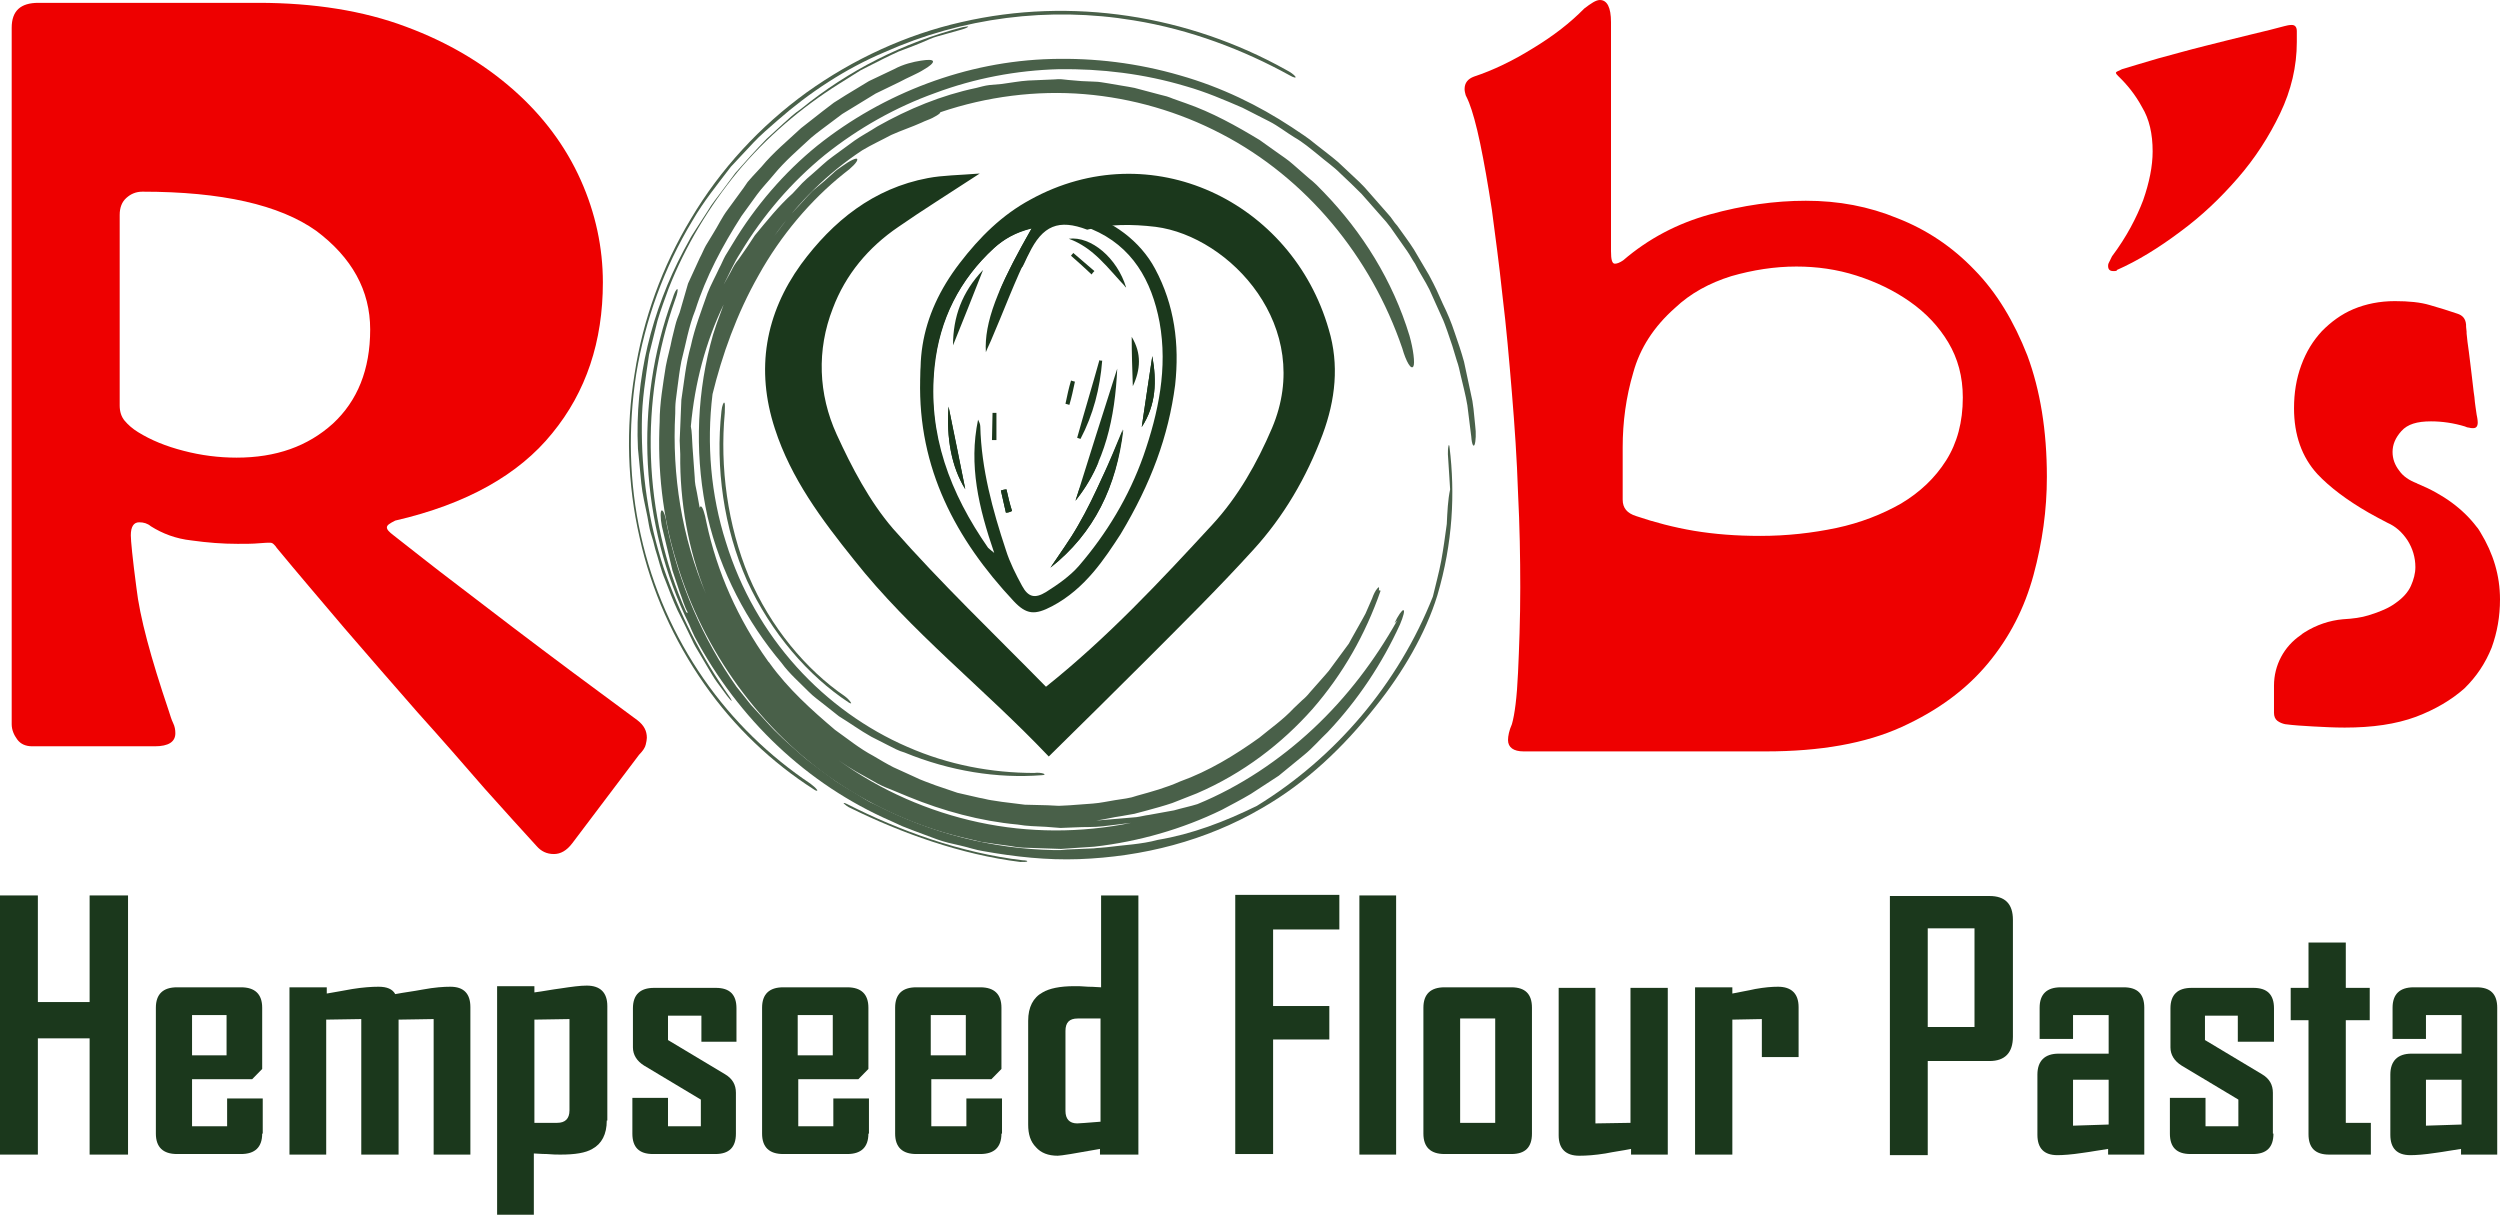 <svg width="216" height="105" viewBox="0 0 216 105" fill="none" xmlns="http://www.w3.org/2000/svg">
<g clip-path="url(#clip0_1_171)">
<path d="M11.062 99.757H7.743V89.713H3.271V99.757H0V77.366H3.271V86.577H7.743V77.366H11.062V99.757Z" fill="#1B381C"/>
<path d="M22.653 97.944C22.653 99.12 22.028 99.708 20.826 99.708H15.295C14.092 99.708 13.467 99.12 13.467 97.944V87.067C13.467 85.891 14.092 85.303 15.295 85.303H20.826C22.028 85.303 22.653 85.891 22.653 87.067V92.359L21.788 93.241H16.593V97.308H19.623V94.907H22.701V97.944H22.653ZM19.575 91.183V87.704H16.593V91.183H19.575Z" fill="#1B381C"/>
<path d="M40.641 99.757H37.467V88.047L34.437 88.096V99.757H31.214V88.047L28.184 88.096V99.757H25.01V85.303H28.233V85.842C29.002 85.695 29.723 85.597 30.445 85.45C31.359 85.303 32.128 85.254 32.705 85.254C33.427 85.254 33.908 85.45 34.148 85.891C34.918 85.744 35.736 85.646 36.505 85.499C37.563 85.303 38.333 85.254 38.91 85.254C40.064 85.254 40.641 85.842 40.641 87.018V99.757Z" fill="#1B381C"/>
<path d="M52.425 96.817C52.425 97.993 51.992 98.826 51.174 99.267C50.597 99.61 49.683 99.757 48.433 99.757C48.144 99.757 47.76 99.757 47.23 99.708C46.702 99.708 46.365 99.659 46.124 99.659V104.951H42.95V85.205H46.172V85.744C46.942 85.646 47.663 85.499 48.433 85.401C49.395 85.254 50.116 85.156 50.693 85.156C51.848 85.156 52.473 85.744 52.473 86.92V96.817H52.425ZM49.203 95.936V88.047L46.172 88.096V97.013H48.144C48.818 97.013 49.203 96.671 49.203 95.936Z" fill="#1B381C"/>
<path d="M63.583 97.945C63.583 99.12 63.006 99.708 61.803 99.708H56.417C55.214 99.708 54.637 99.12 54.637 97.945V94.858H57.715V97.308H60.553V95.005L55.647 92.065C55.022 91.673 54.685 91.134 54.685 90.497V87.116C54.685 85.94 55.311 85.352 56.513 85.352H61.852C63.054 85.352 63.631 85.94 63.631 87.116V90.007H60.601V87.753H57.715V89.86L62.621 92.8C63.294 93.192 63.583 93.731 63.583 94.417V97.945Z" fill="#1B381C"/>
<path d="M75.03 97.944C75.03 99.12 74.405 99.708 73.203 99.708H67.671C66.469 99.708 65.844 99.12 65.844 97.944V87.067C65.844 85.891 66.469 85.303 67.671 85.303H73.203C74.405 85.303 75.03 85.891 75.03 87.067V92.359L74.164 93.241H68.97V97.308H72V94.907H75.078V97.944H75.03ZM71.952 91.183V87.704H68.922V91.183H71.952Z" fill="#1B381C"/>
<path d="M86.525 97.944C86.525 99.12 85.9 99.708 84.697 99.708H79.166C77.964 99.708 77.339 99.12 77.339 97.944V87.067C77.339 85.891 77.964 85.303 79.166 85.303H84.697C85.9 85.303 86.525 85.891 86.525 87.067V92.359L85.659 93.241H80.465V97.308H83.495V94.907H86.573V97.944H86.525ZM83.447 91.183V87.704H80.417V91.183H83.447Z" fill="#1B381C"/>
<path d="M98.261 99.757H95.038V99.267C92.874 99.659 91.671 99.855 91.383 99.855C90.565 99.855 89.94 99.61 89.507 99.12C89.026 98.63 88.834 97.993 88.834 97.16V88.194C88.834 87.018 89.267 86.185 90.084 85.744C90.661 85.401 91.575 85.205 92.826 85.205C93.114 85.205 93.499 85.205 94.028 85.254C94.557 85.254 94.894 85.303 95.134 85.303V77.366H98.357V99.757H98.261ZM95.086 96.915V87.998H93.114C92.393 87.998 92.056 88.341 92.056 89.076V95.985C92.056 96.671 92.393 97.062 93.066 97.062C93.21 97.062 93.884 97.013 95.086 96.915Z" fill="#1B381C"/>
<path d="M115.671 80.306H109.996V86.92H114.854V89.811H109.996V99.708H106.726V77.317H115.72V80.306H115.671Z" fill="#1B381C"/>
<path d="M120.625 99.757H117.451V77.366H120.625V99.757Z" fill="#1B381C"/>
<path d="M132.361 97.944C132.361 99.12 131.784 99.708 130.581 99.708H124.81C123.607 99.708 122.982 99.12 122.982 97.944V87.067C122.982 85.891 123.607 85.303 124.81 85.303H130.581C131.784 85.303 132.361 85.891 132.361 87.067V97.944ZM129.186 97.013V87.998H126.156V97.013H129.186Z" fill="#1B381C"/>
<path d="M144.096 99.757H140.922V99.267C140.2 99.414 139.431 99.512 138.71 99.659C137.796 99.806 137.074 99.855 136.449 99.855C135.295 99.855 134.669 99.267 134.669 98.091V85.352H137.844V97.062L140.874 97.013V85.352H144.096V99.757Z" fill="#1B381C"/>
<path d="M155.399 91.33H152.224V88.047L149.675 88.096V99.757H146.453V85.303H149.675V85.842C150.349 85.695 151.022 85.597 151.647 85.45C152.465 85.303 153.09 85.254 153.619 85.254C154.774 85.254 155.399 85.842 155.399 87.018V91.33Z" fill="#1B381C"/>
<path d="M173.916 89.566C173.916 90.938 173.243 91.673 171.896 91.673H166.557V99.806H163.287V77.415H171.896C173.243 77.415 173.916 78.101 173.916 79.473V89.566ZM170.597 88.733V80.208H166.557V88.733H170.597Z" fill="#1B381C"/>
<path d="M185.218 99.757H182.14V99.267C181.419 99.365 180.697 99.512 179.928 99.61C178.966 99.757 178.244 99.806 177.763 99.806C176.609 99.806 176.032 99.218 176.032 98.042V92.849C176.032 91.673 176.657 91.036 177.86 91.036H182.188V87.704H179.11V89.762H176.224V87.067C176.224 85.891 176.85 85.303 178.052 85.303H183.487C184.689 85.303 185.266 85.891 185.266 87.067V99.757H185.218ZM182.188 97.16V93.29H179.11V97.258L182.188 97.16Z" fill="#1B381C"/>
<path d="M196.425 97.945C196.425 99.12 195.848 99.708 194.645 99.708H189.259C188.056 99.708 187.479 99.12 187.479 97.945V94.858H190.557V97.308H193.395V95.005L188.489 92.065C187.864 91.673 187.527 91.134 187.527 90.497V87.116C187.527 85.94 188.152 85.352 189.355 85.352H194.693C195.896 85.352 196.473 85.94 196.473 87.116V90.007H193.347V87.753H190.509V89.86L195.415 92.8C196.088 93.192 196.377 93.731 196.377 94.417V97.945H196.425Z" fill="#1B381C"/>
<path d="M204.794 99.757H201.234C200.032 99.757 199.455 99.169 199.455 97.993V88.145H197.916V85.352H199.455V81.433H202.677V85.352H204.745V88.145H202.677V97.013H204.842V99.757H204.794Z" fill="#1B381C"/>
<path d="M215.712 99.757H212.633V99.267C211.912 99.365 211.19 99.512 210.421 99.61C209.459 99.757 208.738 99.806 208.257 99.806C207.102 99.806 206.525 99.218 206.525 98.042V92.849C206.525 91.673 207.15 91.036 208.353 91.036H212.681V87.704H209.603V89.762H206.718V87.067C206.718 85.891 207.343 85.303 208.545 85.303H213.98C215.182 85.303 215.76 85.891 215.76 87.067V99.757H215.712ZM212.681 97.16V93.29H209.603V97.258L212.681 97.16Z" fill="#1B381C"/>
<path d="M55.792 64.333C55.743 64.578 55.551 64.872 55.214 65.215L49.443 72.858C48.962 73.495 48.433 73.789 47.856 73.789C47.23 73.789 46.749 73.544 46.365 73.103C45.21 71.829 43.719 70.212 41.892 68.154C40.112 66.097 38.188 63.892 36.072 61.54C34.004 59.188 31.888 56.738 29.771 54.288C27.655 51.79 25.683 49.487 23.904 47.331C23.856 47.233 23.759 47.135 23.663 47.037C23.567 46.939 23.471 46.89 23.327 46.89C23.182 46.89 22.894 46.89 22.365 46.939C21.836 46.988 21.21 46.988 20.537 46.988C19.238 46.988 17.94 46.89 16.545 46.694C15.198 46.547 14.044 46.106 13.034 45.469C12.745 45.224 12.409 45.126 12.024 45.126C11.543 45.126 11.303 45.518 11.303 46.253C11.303 46.694 11.447 48.213 11.784 50.761C12.072 53.309 13.034 56.836 14.573 61.393C14.717 61.834 14.814 62.177 14.958 62.471C15.102 62.765 15.15 63.059 15.15 63.353C15.15 64.088 14.573 64.48 13.371 64.48H2.79C2.212 64.48 1.78 64.284 1.491 63.892C1.202 63.5 1.01 63.059 1.01 62.569V2.401C1.01 0.931 1.78 0.245 3.319 0.245H22.317C27.126 0.245 31.407 0.931 35.062 2.303C38.766 3.675 41.844 5.537 44.393 7.79C46.942 10.044 48.866 12.641 50.164 15.532C51.463 18.423 52.088 21.412 52.088 24.4C52.088 29.496 50.645 33.857 47.711 37.434C44.826 41.01 40.305 43.558 34.148 44.979C33.667 45.224 33.427 45.371 33.427 45.567C33.427 45.763 33.619 45.959 34.004 46.253C35.88 47.723 37.611 49.095 39.295 50.369C40.978 51.643 42.613 52.916 44.297 54.19C45.98 55.464 47.663 56.738 49.443 58.061C51.222 59.384 53.098 60.756 55.07 62.226C55.647 62.667 55.888 63.157 55.888 63.745C55.888 63.892 55.84 64.137 55.792 64.333ZM10.774 36.356C11.062 36.699 11.447 37.041 11.928 37.336C13.034 38.022 14.333 38.56 15.872 38.952C17.363 39.344 18.902 39.54 20.441 39.54C23.856 39.54 26.597 38.56 28.762 36.601C30.878 34.641 31.984 31.946 31.984 28.467C31.984 25.086 30.397 22.244 27.319 19.942C24.144 17.688 19.142 16.561 12.313 16.561C11.736 16.561 11.303 16.757 10.918 17.1C10.533 17.443 10.341 17.933 10.341 18.57V35.033C10.341 35.572 10.485 36.013 10.774 36.356Z" fill="#EE0000"/>
<path d="M163.96 18.864C166.461 19.844 168.673 21.314 170.597 23.322C172.521 25.282 174.012 27.781 175.166 30.721C176.272 33.71 176.85 37.188 176.85 41.206C176.85 44.048 176.465 46.841 175.695 49.683C174.926 52.525 173.627 55.072 171.751 57.326C169.876 59.58 167.423 61.393 164.297 62.814C161.17 64.235 157.274 64.921 152.561 64.921H131.639C130.773 64.921 130.293 64.578 130.293 63.941C130.293 63.598 130.389 63.108 130.629 62.569C130.87 61.736 131.062 60.266 131.158 58.11C131.254 56.003 131.351 53.553 131.351 50.761C131.351 48.164 131.303 45.469 131.158 42.578C131.062 39.687 130.87 36.846 130.629 33.955C130.389 31.064 130.148 28.271 129.812 25.527C129.523 22.784 129.186 20.334 128.898 18.129C128.561 15.924 128.224 14.013 127.888 12.396C127.551 10.779 127.214 9.603 126.926 8.868C126.83 8.623 126.733 8.427 126.637 8.231C126.589 8.035 126.541 7.888 126.541 7.692C126.541 7.154 126.83 6.811 127.359 6.615C128.994 6.076 130.725 5.243 132.457 4.165C134.236 3.087 135.679 1.96 136.882 0.735C137.459 0.294 137.892 0 138.228 0C138.854 0 139.19 0.637 139.19 1.911V21.706C139.19 22.441 139.287 22.784 139.527 22.784C139.719 22.784 139.96 22.686 140.248 22.489C142.413 20.628 144.914 19.305 147.751 18.521C150.589 17.737 153.331 17.345 156.024 17.345C158.862 17.345 161.459 17.835 163.96 18.864ZM146.357 45.861C148.136 46.155 150.012 46.302 152.08 46.302C154.389 46.302 156.553 46.057 158.669 45.616C160.737 45.175 162.613 44.44 164.248 43.509C165.884 42.529 167.182 41.304 168.144 39.785C169.106 38.266 169.587 36.454 169.587 34.347C169.587 32.534 169.154 30.966 168.337 29.594C167.519 28.222 166.413 27.046 165.018 26.066C163.623 25.086 162.084 24.351 160.401 23.812C158.717 23.273 156.986 23.029 155.206 23.029C153.331 23.029 151.455 23.322 149.579 23.861C147.703 24.449 146.068 25.331 144.721 26.605C142.894 28.222 141.691 30.084 141.114 32.191C140.489 34.298 140.2 36.454 140.2 38.658V43.166C140.2 43.901 140.585 44.342 141.355 44.587C142.942 45.126 144.625 45.567 146.357 45.861Z" fill="#EE0000"/>
<path d="M81.956 35.131C82.485 37.63 82.966 40.079 83.399 42.284C82.196 40.324 81.763 37.825 81.956 35.131Z" fill="#1B381C"/>
<path d="M86.91 44.293C86.765 43.656 86.621 43.019 86.477 42.382C86.621 42.333 86.814 42.284 86.958 42.284C87.102 42.921 87.246 43.558 87.439 44.146C87.246 44.244 87.102 44.293 86.91 44.293Z" fill="#1B381C"/>
<path d="M94.942 39.834C94.461 41.059 93.787 42.186 92.922 43.264C93.018 42.921 93.162 42.578 93.258 42.235C93.835 41.451 94.413 40.667 94.942 39.834Z" fill="#1B381C"/>
<path d="M90.757 49.046C91.575 47.821 92.441 46.645 93.162 45.371C93.932 44.048 94.605 42.627 95.23 41.255C95.856 39.883 96.433 38.511 97.01 37.09C96.481 41.99 94.557 46.057 90.757 49.046Z" fill="#1B381C"/>
<path d="M97.25 24.743C97.25 24.792 97.25 24.841 97.298 24.841C97.25 24.792 97.154 24.694 97.106 24.645C97.154 24.694 97.202 24.694 97.25 24.743Z" fill="#1B381C"/>
<path d="M98.645 36.895C98.934 34.837 99.27 32.779 99.559 30.77C99.944 32.926 99.896 34.984 98.645 36.895Z" fill="#1B381C"/>
<path d="M114.276 37.532C112.882 41.255 110.91 44.636 108.264 47.527C105.282 50.81 102.156 53.896 99.03 57.032C96.337 59.727 93.643 62.373 90.613 65.362C84.986 59.433 78.733 54.631 73.779 48.36C70.99 44.881 68.345 41.353 66.95 37.041C65.266 31.897 66.132 27.095 69.21 22.832C71.952 19.109 75.463 16.267 80.176 15.385C81.475 15.14 82.822 15.14 84.649 14.993C81.956 16.757 79.743 18.129 77.627 19.599C75.03 21.363 73.058 23.714 71.952 26.654C70.557 30.231 70.701 34.053 72.288 37.532C73.587 40.373 75.126 43.313 77.146 45.665C81.331 50.418 85.9 54.778 90.373 59.335C95.711 55.072 100.232 50.222 104.753 45.322C106.966 42.921 108.601 40.03 109.9 36.992C113.603 28.271 106.292 20.432 99.848 19.599C97.779 19.354 95.808 19.354 93.932 19.844C91.479 18.913 90.084 19.452 88.882 21.951C88.689 22.294 88.545 22.686 88.353 23.029C87.583 23.714 86.91 24.449 86.333 25.233C86.958 23.714 87.872 21.951 89.122 19.746C87.727 20.089 86.717 20.677 85.852 21.461C82.87 24.204 81.138 27.634 80.705 31.701C80.417 34.494 80.705 37.09 81.427 39.589C81.138 38.952 80.85 38.316 80.609 37.63C78.589 32.191 79.455 27.242 82.918 22.735C84.649 20.481 86.573 18.57 89.026 17.247C99.415 11.514 111.631 17.394 114.806 28.467C115.719 31.505 115.383 34.543 114.276 37.532Z" fill="#1B381C"/>
<path d="M97.058 37.139C96.481 41.99 94.557 46.057 90.757 49.046C91.575 47.821 92.441 46.645 93.162 45.371C93.932 44.048 94.605 42.627 95.23 41.255C95.904 39.932 96.433 38.511 97.058 37.139Z" fill="#1B381C"/>
<path d="M96.529 31.848C96.337 36.111 95.471 40.03 92.922 43.264C94.076 39.54 95.278 35.768 96.529 31.848Z" fill="#1B381C"/>
<path d="M82.341 29.839C82.341 27.389 83.11 25.233 84.938 23.323C84.024 25.625 83.206 27.732 82.341 29.839Z" fill="#1B381C"/>
<path d="M95.23 31.162C95.038 33.563 94.461 35.817 93.355 37.923C93.258 37.874 93.162 37.874 93.066 37.825C93.691 35.572 94.365 33.367 94.99 31.113C95.038 31.162 95.134 31.162 95.23 31.162Z" fill="#1B381C"/>
<path d="M81.956 35.131C82.437 37.63 82.966 40.079 83.399 42.235C82.196 40.324 81.763 37.825 81.956 35.131Z" fill="#1B381C"/>
<path d="M97.298 24.841C95.711 23.175 94.509 21.412 92.344 20.628C94.268 20.383 96.529 22.294 97.298 24.841Z" fill="#1B381C"/>
<path d="M98.645 36.895C98.934 34.837 99.27 32.779 99.559 30.77C99.944 32.926 99.895 34.984 98.645 36.895Z" fill="#1B381C"/>
<path d="M97.779 29.104C98.645 30.525 98.549 31.946 97.876 33.367C97.827 31.897 97.779 30.525 97.779 29.104Z" fill="#1B381C"/>
<path d="M94.316 23.714C93.739 23.175 93.162 22.637 92.537 22.098C92.585 22 92.681 21.951 92.729 21.853C93.355 22.392 93.932 22.881 94.557 23.421C94.461 23.518 94.365 23.616 94.316 23.714Z" fill="#1B381C"/>
<path d="M85.707 38.022C85.707 37.237 85.755 36.454 85.755 35.67C85.852 35.67 85.996 35.67 86.092 35.67C86.092 36.454 86.092 37.237 86.092 38.022C85.996 38.022 85.852 38.022 85.707 38.022Z" fill="#1B381C"/>
<path d="M92.056 34.886C92.2 34.2 92.344 33.514 92.537 32.877C92.633 32.926 92.729 32.926 92.874 32.975C92.729 33.661 92.585 34.347 92.393 34.984C92.296 34.935 92.2 34.935 92.056 34.886Z" fill="#1B381C"/>
<path d="M86.91 44.293C86.765 43.656 86.621 43.019 86.477 42.382C86.621 42.333 86.814 42.284 86.958 42.284C87.102 42.921 87.246 43.558 87.439 44.146C87.246 44.244 87.102 44.293 86.91 44.293Z" fill="#1B381C"/>
<path d="M96.817 46.155C95.471 48.213 93.787 50.859 90.902 52.377C89.411 53.161 88.689 53.112 87.583 51.937C82.581 46.596 79.311 40.471 79.503 32.828C79.647 28.173 81.475 24.302 84.697 21.02C89.988 15.63 97.299 18.521 99.799 23.224C101.483 26.36 101.916 29.741 101.531 33.269C100.954 37.678 99.463 41.745 96.817 46.155ZM89.17 19.697C87.775 20.04 86.766 20.628 85.9 21.412C82.918 24.155 81.186 27.585 80.753 31.652C80.128 37.532 82.1 42.627 85.371 47.331C85.467 47.429 85.611 47.527 85.9 47.772C84.553 43.852 83.687 40.177 84.505 36.258C84.601 36.454 84.697 36.65 84.697 36.846C84.793 40.52 85.755 44.048 86.91 47.527C87.246 48.605 87.775 49.634 88.305 50.614C88.834 51.594 89.411 51.741 90.373 51.153C91.383 50.516 92.441 49.781 93.21 48.899C95.615 46.106 97.539 42.921 98.79 39.393C100.088 35.67 100.906 31.799 100.184 27.83C99.511 24.253 97.828 21.265 94.317 19.795C91.671 18.717 90.18 19.158 88.93 21.755C87.679 24.253 86.717 26.899 85.611 29.447C85.515 29.692 85.371 29.937 85.178 30.427C85.034 27.879 86.14 24.939 89.17 19.697Z" fill="#1B381C"/>
<g opacity="0.8">
<path d="M121.154 30.084C118.461 22.195 112.882 15.385 105.523 11.563C101.868 9.652 97.828 8.476 93.692 8.133C89.555 7.791 85.275 8.329 81.235 9.701C81.235 9.75 81.235 9.75 81.186 9.799C81.09 9.897 80.85 10.044 80.561 10.191C80.273 10.338 79.936 10.436 79.647 10.583C78.782 10.975 77.868 11.269 77.002 11.661C76.184 12.102 75.319 12.494 74.501 12.984C71.519 14.944 68.97 17.492 66.902 20.383L68.201 18.668L69.643 17.1C69.884 16.855 70.124 16.561 70.365 16.365L71.183 15.679L71.952 14.993C72.192 14.748 72.481 14.552 72.77 14.356C73.443 13.866 74.068 13.572 74.068 13.768C74.116 13.964 73.587 14.503 72.914 14.993C70.028 17.296 67.431 20.383 65.555 23.763C63.631 27.144 62.381 30.721 61.563 34.053C61.034 38.364 61.419 42.774 62.718 46.841C63.968 50.908 66.084 54.582 68.826 57.62C71.567 60.658 74.886 63.01 78.397 64.529C81.956 66.097 85.707 66.783 89.363 66.783C89.651 66.734 89.988 66.783 90.132 66.832C90.325 66.881 90.277 66.979 89.988 66.979C86.189 67.272 82.1 66.636 78.156 65.019C77.627 64.872 77.195 64.627 76.713 64.382C76.233 64.137 75.752 63.892 75.271 63.647C74.309 63.108 73.443 62.471 72.481 61.883L71.183 60.854C70.75 60.511 70.269 60.168 69.884 59.776C69.114 58.992 68.201 58.208 67.527 57.277C64.545 53.749 62.237 49.389 61.13 44.636C60.072 39.834 60.12 34.69 61.371 29.79L61.611 28.908L61.9 28.026L62.525 26.311C60.986 29.496 60.024 33.073 59.688 36.846C59.784 37.237 59.784 37.874 59.832 38.609L60.024 41.255C60.024 41.696 60.12 42.137 60.217 42.578L60.457 43.901C60.457 43.803 60.505 43.754 60.553 43.754C60.697 43.754 60.89 44.342 61.034 45.126C61.948 49.438 63.776 53.505 66.325 57.081C66.373 57.179 66.469 57.228 66.517 57.326C68.104 59.531 70.124 61.344 72.144 63.059C73.251 63.843 74.261 64.676 75.463 65.313C76.04 65.656 76.617 65.999 77.195 66.293L79.022 67.126C79.599 67.419 80.225 67.615 80.85 67.861C81.475 68.056 82.1 68.302 82.725 68.498L84.649 68.938C84.986 68.987 85.275 69.085 85.611 69.134L86.573 69.281L88.545 69.526L90.517 69.575L91.479 69.624C91.816 69.624 92.152 69.575 92.441 69.575L94.413 69.428C95.086 69.379 95.712 69.232 96.337 69.134L97.299 68.987L97.78 68.889L98.261 68.743C99.511 68.4 100.762 68.056 101.964 67.517C104.417 66.636 106.677 65.264 108.794 63.745C109.804 62.912 110.862 62.177 111.776 61.197L112.497 60.511C112.738 60.315 112.978 60.07 113.17 59.825L114.469 58.355L114.806 57.963L115.094 57.571L115.671 56.787L116.249 56.003L116.537 55.611L116.778 55.17L117.74 53.456L117.98 53.014L118.172 52.574L118.557 51.692C118.653 51.398 118.846 51.006 118.99 50.859C119.134 50.663 119.182 50.712 119.134 51.006C119.182 51.006 119.279 51.006 119.279 51.055C117.98 54.778 116.056 58.208 113.411 61.246C110.766 64.235 107.399 66.832 103.407 68.546L101.291 69.379C100.569 69.624 99.848 69.82 99.126 70.016L98.02 70.31L96.914 70.506C96.192 70.604 95.423 70.8 94.701 70.898C95.471 70.849 96.241 70.751 97.01 70.702C97.395 70.653 97.78 70.653 98.164 70.604C98.549 70.555 98.886 70.457 99.271 70.408C99.992 70.261 100.714 70.163 101.435 70.016C102.108 69.82 102.83 69.673 103.455 69.477C107.158 67.959 110.573 65.656 113.459 62.961C116.393 60.217 118.798 57.032 120.722 53.602L120.481 53.847C120.77 53.211 121.154 52.672 121.251 52.721C121.395 52.721 121.251 53.26 120.962 53.945C119.423 57.326 117.307 60.511 114.71 63.255C114.036 63.892 113.411 64.627 112.689 65.215L110.477 67.028L108.072 68.596C107.255 69.085 106.389 69.526 105.571 69.967C102.156 71.633 98.405 72.711 94.557 73.152L91.671 73.348L88.786 73.25C88.305 73.25 87.824 73.201 87.343 73.103L85.9 72.907C85.419 72.809 84.938 72.809 84.457 72.662L83.014 72.319C79.215 71.388 75.607 69.771 72.289 67.567C69.018 65.362 66.132 62.52 63.776 59.286C61.419 56.052 59.591 52.377 58.437 48.507C57.235 44.636 56.802 40.52 56.994 36.454C56.994 34.837 57.283 33.22 57.523 31.652C57.667 30.868 57.908 30.084 58.052 29.3L58.341 28.124C58.437 27.732 58.581 27.34 58.725 26.997L59.447 24.498L60.457 22.294C60.649 21.951 60.794 21.559 60.986 21.216L61.611 20.187C62.044 19.501 62.381 18.766 62.862 18.129L64.257 16.218L64.593 15.728L64.978 15.287L65.796 14.405C66.806 13.18 68.056 12.151 69.21 11.073C69.836 10.583 70.461 10.093 71.086 9.603L72.048 8.868L73.058 8.231C73.732 7.84 74.405 7.399 75.078 7.007L77.243 5.978C78.06 5.537 78.926 5.341 79.551 5.243C80.176 5.145 80.561 5.145 80.609 5.292C80.657 5.439 80.321 5.733 79.792 6.027C79.263 6.37 78.493 6.664 77.675 7.105L75.655 8.084L73.732 9.26C73.395 9.456 73.106 9.652 72.77 9.848L71.856 10.534C71.279 10.975 70.653 11.416 70.076 11.906C68.97 12.935 67.816 13.915 66.854 15.091C66.373 15.679 65.844 16.218 65.411 16.806L64.064 18.668C62.429 21.216 60.986 23.91 60.072 26.801C59.495 28.222 59.255 29.741 58.87 31.211C58.725 31.946 58.629 32.73 58.533 33.465L58.389 34.592C58.341 34.984 58.341 35.376 58.341 35.719C58.052 41.059 58.918 46.449 60.986 51.3C59.447 47.478 58.725 43.313 58.774 39.246C58.774 38.854 58.725 38.462 58.725 38.071L58.774 36.895C58.822 36.111 58.822 35.327 58.87 34.543C59.11 32.975 59.255 31.407 59.688 29.888C60.024 28.32 60.601 26.85 61.13 25.331C61.419 24.596 61.804 23.91 62.14 23.175C62.333 22.832 62.477 22.441 62.669 22.098L63.295 21.069C65.267 17.786 67.768 14.895 70.605 12.592C73.491 10.289 76.713 8.476 80.128 7.203C83.543 5.929 87.15 5.194 90.854 5.096C94.557 4.998 98.261 5.439 101.964 6.517C105.571 7.546 108.746 9.113 111.583 10.975C112.305 11.465 113.026 11.906 113.651 12.445C114.325 12.984 114.998 13.474 115.623 14.013C116.249 14.601 116.826 15.14 117.451 15.728L117.884 16.169L118.317 16.659L119.134 17.59L119.952 18.521C120.241 18.815 120.433 19.207 120.722 19.501C121.202 20.187 121.732 20.873 122.164 21.559C122.597 22.294 123.03 23.029 123.463 23.763L123.848 24.498L124.136 25.086L124.665 26.262C125.05 27.046 125.387 27.83 125.675 28.712C125.964 29.545 126.253 30.378 126.493 31.26C126.685 32.142 126.878 33.024 127.07 33.955L127.215 34.641C127.263 34.886 127.263 35.082 127.311 35.327C127.359 35.817 127.407 36.258 127.455 36.748C127.551 37.434 127.503 38.169 127.407 38.413C127.311 38.658 127.166 38.413 127.118 37.727C127.022 36.846 126.878 35.915 126.782 35.033C126.637 34.151 126.397 33.269 126.204 32.436C126.108 31.995 126.012 31.554 125.868 31.162L125.483 29.888L125.05 28.614C124.906 28.222 124.762 27.781 124.569 27.389L123.511 25.037C123.126 24.253 122.645 23.567 122.261 22.784C122.02 22.441 121.828 22.049 121.587 21.706L120.866 20.677L120.144 19.648L119.76 19.158C119.615 19.011 119.471 18.815 119.327 18.668C118.75 18.031 118.221 17.394 117.643 16.757C117.066 16.169 116.441 15.581 115.816 14.993C115.239 14.405 114.517 13.915 113.892 13.376C113.219 12.837 112.593 12.298 111.824 11.857C111.102 11.416 110.429 10.877 109.659 10.485C108.89 10.093 108.12 9.701 107.351 9.309C105.764 8.623 104.176 7.938 102.445 7.448C98.838 6.37 95.134 5.929 91.479 5.978C87.824 6.076 84.216 6.762 80.802 8.035C77.387 9.26 74.164 11.073 71.279 13.376C68.393 15.728 65.94 18.57 63.968 21.853C63.391 22.735 63.006 23.666 62.525 24.596L63.15 23.47C63.343 23.078 63.535 22.735 63.824 22.392C64.305 21.706 64.786 21.02 65.219 20.334C66.277 19.06 67.287 17.786 68.489 16.708L69.307 15.826C69.595 15.532 69.884 15.287 70.172 15.042C70.75 14.552 71.327 13.964 71.952 13.523L73.828 12.151C74.453 11.71 75.126 11.367 75.8 10.926C78.493 9.407 81.331 8.231 84.361 7.595C84.746 7.497 85.082 7.399 85.467 7.35L86.573 7.252C87.343 7.154 88.064 7.007 88.834 6.958L91.142 6.86C91.527 6.811 91.912 6.86 92.297 6.909L93.451 7.007L94.605 7.056C94.99 7.056 95.375 7.154 95.76 7.203C96.529 7.35 97.299 7.448 98.02 7.595C98.742 7.791 99.511 7.987 100.233 8.182L100.81 8.329C101.002 8.378 101.194 8.476 101.339 8.525L102.445 8.917C104.705 9.701 106.822 10.877 108.842 12.102C109.323 12.445 109.804 12.788 110.285 13.131C110.766 13.474 111.295 13.817 111.728 14.209L113.074 15.385C113.315 15.581 113.555 15.777 113.748 15.973L114.373 16.61C117.691 20.04 120.337 24.253 121.78 29.006C122.116 30.182 122.261 31.407 122.116 31.652C121.924 31.995 121.491 31.26 121.154 30.084ZM78.493 68.84L76.954 68.204C76.425 68.007 75.896 67.763 75.415 67.469L73.924 66.636L73.203 66.195L72.481 65.705C76.088 68.302 80.225 70.114 84.553 71.045C88.882 71.976 93.403 71.976 97.732 71.094C96.914 71.192 96.144 71.29 95.327 71.388C94.509 71.486 93.692 71.437 92.874 71.486L91.623 71.535L90.373 71.437C89.555 71.388 88.738 71.388 87.92 71.241C84.698 70.947 81.475 70.065 78.493 68.84Z" fill="#1B381C"/>
<path d="M88.353 74.328C83.014 73.691 77.724 71.78 73.203 69.477C73.01 69.379 72.818 69.33 72.914 69.428C73.01 69.526 73.251 69.722 73.491 69.82C77.868 71.976 83.014 73.838 88.16 74.475C88.449 74.475 88.738 74.475 88.738 74.426C88.834 74.377 88.593 74.328 88.353 74.328Z" fill="#1B381C"/>
<path d="M70.028 67.713C66.517 65.362 63.343 62.324 60.794 58.649C58.245 54.974 56.369 50.761 55.359 46.204C54.349 41.696 54.253 36.944 54.974 32.289C55.744 27.634 57.379 23.127 59.832 19.06C60.794 17.394 61.996 15.924 63.15 14.405C63.776 13.719 64.449 13.033 65.074 12.347L65.555 11.857L66.084 11.367L67.142 10.436C69.932 7.986 73.058 5.929 76.425 4.508C83.11 1.519 90.613 0.539 97.972 1.764C102.83 2.548 107.447 4.312 111.439 6.517C111.776 6.713 112.016 6.762 111.92 6.615C111.824 6.468 111.487 6.223 111.102 6.027C102.685 1.323 92.585 -0.294 83.062 1.911C78.301 2.989 73.732 5.096 69.692 7.986C65.7 10.877 62.237 14.601 59.688 18.913C57.235 22.98 55.551 27.585 54.83 32.289C54.06 36.992 54.205 41.843 55.263 46.449C56.273 51.055 58.245 55.366 60.842 59.09C63.439 62.814 66.71 65.901 70.317 68.204C70.509 68.35 70.653 68.35 70.605 68.252C70.461 68.056 70.221 67.861 70.028 67.713Z" fill="#1B381C"/>
<path d="M83.159 2.352C78.06 3.675 73.299 6.076 69.211 9.407C68.633 9.799 68.153 10.24 67.671 10.681L66.229 12.004C65.315 12.935 64.401 13.964 63.535 14.944L62.333 16.561C61.948 17.1 61.515 17.59 61.178 18.178L60.072 19.893C59.88 20.187 59.688 20.481 59.543 20.775L59.062 21.657C56.321 26.85 54.83 32.681 55.118 38.756C55.215 39.785 55.311 40.765 55.407 41.745C55.503 42.725 55.744 43.656 55.936 44.636C56.032 45.126 56.08 45.567 56.225 46.057C56.369 46.498 56.513 46.988 56.609 47.429C56.898 48.311 57.09 49.242 57.475 50.124C57.812 51.006 58.148 51.888 58.533 52.721C58.966 53.553 59.351 54.386 59.784 55.268C59.976 55.709 60.217 56.101 60.457 56.493C60.697 56.885 60.938 57.326 61.178 57.718C61.419 58.11 61.66 58.551 61.948 58.943C62.237 59.335 62.525 59.727 62.814 60.119C62.958 60.315 63.151 60.511 63.199 60.56C63.247 60.56 63.151 60.364 63.006 60.168C60.553 56.689 58.678 52.965 57.331 49.046C56.032 45.077 55.407 40.912 55.455 36.601C55.455 34.592 55.792 32.583 56.08 30.623C56.321 29.643 56.561 28.663 56.802 27.732C57.09 26.752 57.427 25.87 57.764 24.939C59.207 21.265 61.275 17.835 63.728 14.846C66.229 11.857 69.211 9.309 72.481 7.252L73.732 6.468L74.357 6.076L75.03 5.733C75.896 5.292 76.762 4.851 77.627 4.459C78.541 4.116 79.455 3.773 80.321 3.381C80.754 3.185 81.235 3.087 81.716 2.94L83.11 2.548C83.447 2.45 83.639 2.352 83.639 2.303C83.736 2.254 83.447 2.303 83.159 2.352Z" fill="#1B381C"/>
<path d="M62.333 35.523C61.804 40.373 62.525 45.616 64.545 50.173C66.613 54.68 69.836 58.404 73.347 60.707C73.539 60.805 73.587 60.805 73.491 60.658C73.395 60.511 73.202 60.315 73.01 60.168C69.643 57.865 66.565 54.19 64.689 49.781C62.862 45.371 62.188 40.373 62.621 35.67C62.621 35.229 62.669 34.837 62.573 34.788C62.525 34.739 62.381 35.033 62.333 35.523Z" fill="#1B381C"/>
<path d="M91.046 73.446C85.708 73.348 80.417 71.976 75.656 69.526L75.223 69.33L74.79 69.085L73.924 68.546C73.347 68.204 72.77 67.861 72.241 67.517L70.653 66.342C70.124 65.95 69.595 65.558 69.114 65.117C68.104 64.235 67.094 63.353 66.229 62.373C65.796 61.883 65.315 61.393 64.882 60.903L63.631 59.335C60.698 55.17 58.629 50.369 57.619 45.371C57.523 44.636 57.331 44.097 57.187 44.097C57.042 44.097 57.042 44.734 57.187 45.469C57.475 46.743 57.812 48.017 58.1 49.291L58.726 51.153C58.966 51.741 59.11 52.377 59.447 52.965C59.399 52.916 59.351 52.916 59.303 52.916C55.551 44.538 55.215 34.592 58.341 25.87C58.533 25.38 58.581 24.988 58.533 24.988C58.437 24.939 58.245 25.331 58.1 25.821C54.734 34.935 55.311 45.371 59.543 53.945C59.688 54.288 59.832 54.631 60.024 55.023C63.824 62.128 69.692 67.763 77.002 70.947L77.964 71.388C78.301 71.535 78.638 71.633 78.974 71.78C79.647 72.025 80.273 72.27 80.946 72.515C81.619 72.76 82.293 72.907 82.966 73.054C83.639 73.201 84.313 73.446 84.986 73.544C87.728 74.034 90.469 74.328 93.211 74.23C98.694 74.034 104.177 72.662 109.034 69.82C112.882 67.615 116.104 64.529 118.846 61.05C121.203 58.11 123.175 54.729 124.185 51.447C125.531 46.89 125.724 42.627 125.243 38.658C125.243 38.413 125.146 38.413 125.146 38.56C125.098 38.707 125.098 39.05 125.098 39.246C125.146 40.226 125.243 41.255 125.291 42.284C125.098 43.166 125.05 44.244 125.002 45.273C124.858 46.351 124.714 47.38 124.521 48.458C124.329 49.487 124.04 50.516 123.8 51.545C120.818 59.09 115.383 65.46 108.601 69.624C105.812 70.996 102.974 72.074 100.04 72.564C98.597 72.956 97.106 73.005 95.615 73.201C95.231 73.25 94.846 73.25 94.509 73.299C94.124 73.299 93.74 73.348 93.355 73.348C92.97 73.348 92.585 73.397 92.201 73.397L91.623 73.446H91.046Z" fill="#1B381C"/>
</g>
<path d="M185.074 9.26C184.497 8.182 183.776 7.301 183.006 6.566C182.91 6.468 182.814 6.37 182.814 6.272C182.814 6.223 183.006 6.125 183.343 5.978C184.112 5.733 185.17 5.439 186.469 5.047C187.768 4.704 189.114 4.312 190.509 3.969C191.904 3.626 193.203 3.283 194.453 2.989C195.704 2.695 196.665 2.45 197.387 2.254C197.579 2.205 197.772 2.156 198.012 2.156C198.301 2.156 198.445 2.352 198.445 2.695V3.626C198.445 5.733 197.964 7.79 197.002 9.799C196.04 11.808 194.838 13.67 193.347 15.385C191.856 17.1 190.221 18.668 188.345 20.04C186.517 21.412 184.689 22.538 182.91 23.322C182.91 23.42 182.766 23.42 182.573 23.42C182.285 23.42 182.14 23.273 182.14 22.98C182.14 22.93 182.14 22.832 182.188 22.735C182.237 22.637 182.333 22.441 182.477 22.146C183.728 20.481 184.593 18.815 185.17 17.296C185.7 15.777 185.988 14.356 185.988 13.082C185.988 11.563 185.7 10.289 185.074 9.26Z" fill="#EE0000"/>
<path d="M214.317 46.008C214.22 45.861 214.124 45.665 213.98 45.518C212.826 43.999 211.142 42.725 208.882 41.794C208.834 41.794 208.834 41.745 208.786 41.745C208.16 41.5 207.631 41.157 207.295 40.667C206.91 40.177 206.717 39.638 206.717 39.05C206.717 38.413 206.958 37.825 207.487 37.237C208.016 36.65 208.834 36.405 210.036 36.405C210.998 36.405 212.008 36.552 212.97 36.846C213.066 36.895 213.21 36.944 213.307 36.944C213.451 36.992 213.547 36.992 213.691 36.992C213.932 36.992 214.076 36.846 214.076 36.503C214.076 36.454 214.076 36.258 213.98 35.817C213.932 35.425 213.836 34.935 213.788 34.298C213.691 33.71 213.643 33.024 213.547 32.338C213.451 31.652 213.403 31.015 213.307 30.378C213.21 29.79 213.162 29.251 213.114 28.81C213.114 28.761 213.114 28.712 213.114 28.663C213.066 28.32 213.066 28.124 213.066 28.026C213.018 27.536 212.778 27.242 212.297 27.095C211.575 26.85 210.806 26.605 209.94 26.36C209.122 26.115 208.112 26.017 206.91 26.017C205.611 26.017 204.409 26.262 203.351 26.703C202.293 27.144 201.379 27.83 200.609 28.614C199.84 29.447 199.262 30.378 198.83 31.554C198.397 32.73 198.204 33.955 198.204 35.278C198.204 37.581 198.878 39.491 200.224 40.961C201.283 42.088 202.774 43.215 204.649 44.293C205.178 44.587 205.707 44.881 206.285 45.175C206.958 45.469 207.535 45.959 208.016 46.694C208.449 47.38 208.689 48.164 208.689 48.997C208.689 49.536 208.545 50.075 208.305 50.614C208.064 51.153 207.631 51.643 207.006 52.084C206.429 52.525 205.611 52.867 204.649 53.161C204.024 53.358 203.303 53.455 202.437 53.504C201.283 53.602 200.128 53.994 199.118 54.631C198.974 54.729 198.878 54.778 198.782 54.876C197.339 55.856 196.473 57.473 196.473 59.237V61.589C196.473 61.883 196.569 62.128 196.761 62.275C196.954 62.422 197.194 62.52 197.435 62.569C198.156 62.667 198.974 62.716 199.84 62.765C200.753 62.814 201.667 62.863 202.581 62.863C204.986 62.863 207.006 62.569 208.737 61.932C210.421 61.295 211.816 60.462 212.922 59.482C213.98 58.453 214.749 57.277 215.279 55.954C215.759 54.631 216 53.26 216 51.79C216 49.732 215.423 47.821 214.317 46.008Z" fill="#EE0000"/>
</g>
<defs>
<clipPath id="clip0_1_171">
<rect width="216" height="105" fill="white"/>
</clipPath>
</defs>
</svg>
